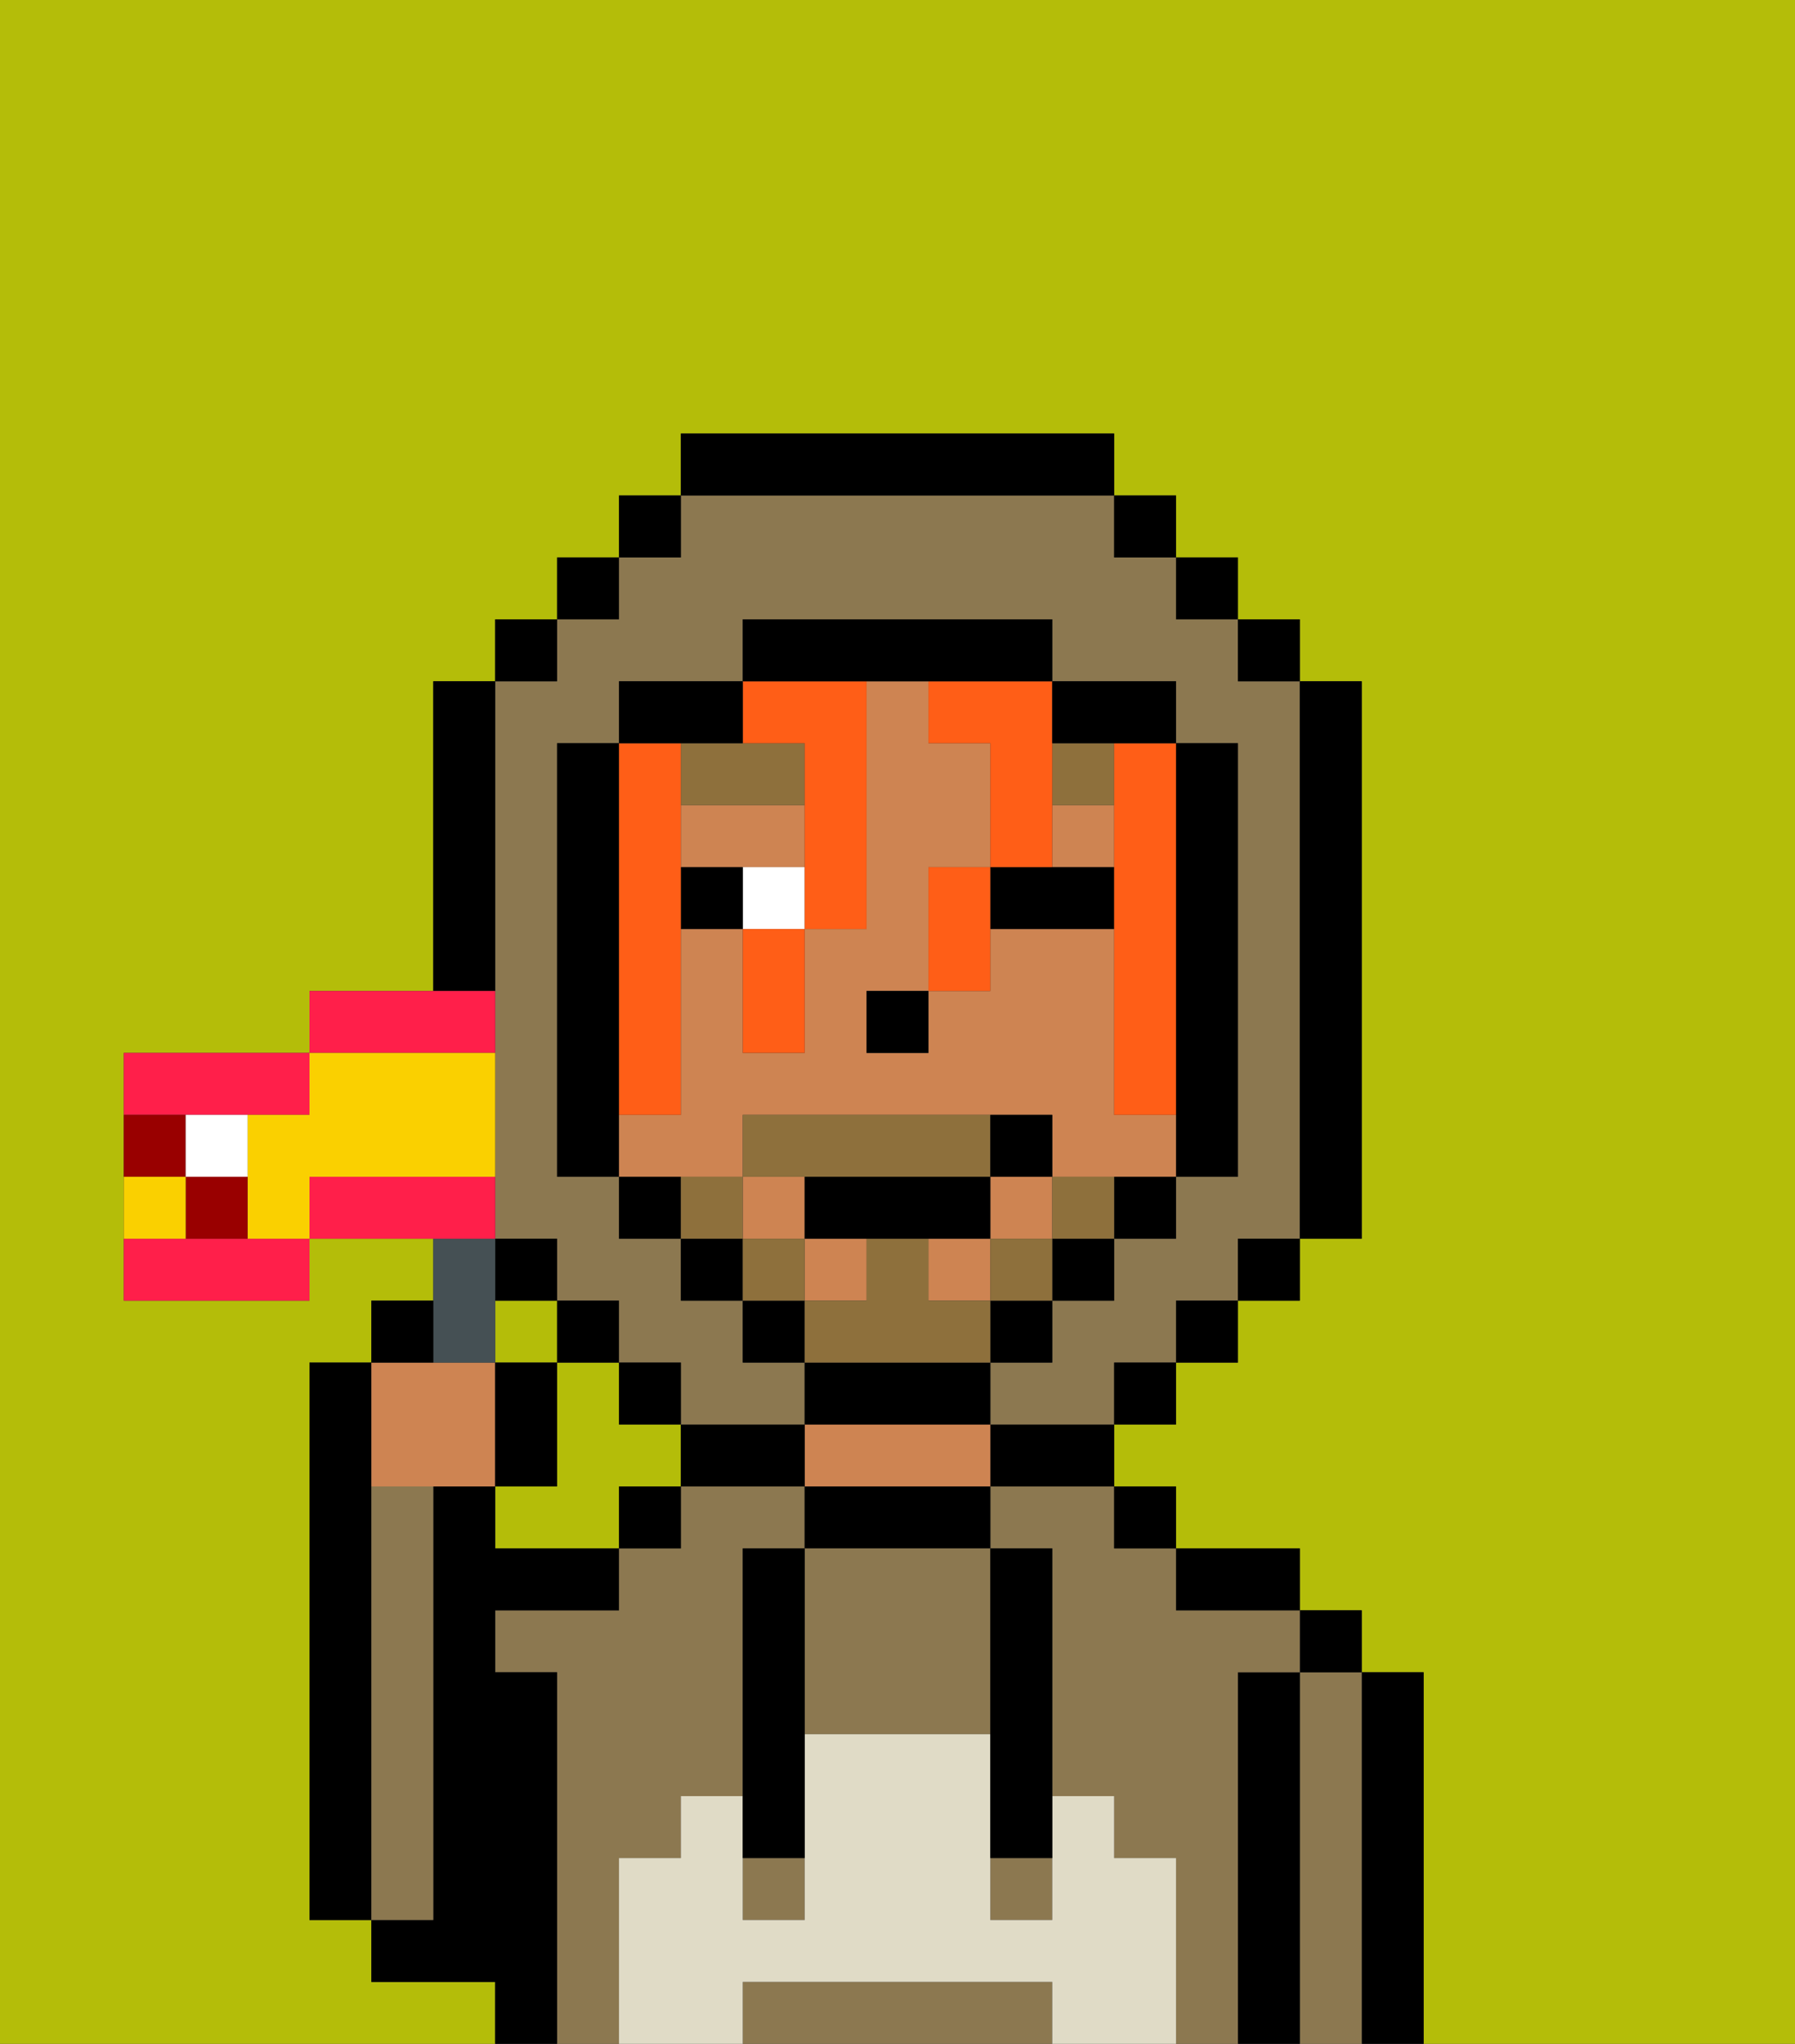 <svg xmlns="http://www.w3.org/2000/svg" viewBox="0 0 29 33"><rect x="0" y="0" width="29" height="33" fill="#333333" stroke="none"/><defs><style>polygon,rect,path{shape-rendering:crispedges;}.sa119-1{fill:#b4bd09;}.sa119-2{fill:#000000;}.sa119-3{fill:#8c7850;}.sa119-4{fill:#ce8452;}.sa119-5{fill:#e0dbc6;}.sa119-6{fill:#ffffff;}.sa119-7{fill:#8e703c;}.sa119-8{fill:#ff5e17;}.sa119-9{fill:#8e703c;}.sa119-10{fill:#455054;}.sa119-11{fill:#ff1f4a;}.sa119-12{fill:#fad000;}.sa119-13{fill:#900;}</style></defs><path class="sa119-1" d="M10,23V22H9v2H8v1h2V24h1V23Z"/><rect class="sa119-1" x="8" y="21" width="1" height="1"/><path class="sa119-1" d="M8,32H6V31H5V22H6V21H7V20H5v1H2V17H5V16H7V11H8V10H9V9h1V8h1V7h7V8h1V9h1v1h1v1h1v9H21v1H20v1H19v1H18v1h1v1h2v1h1v1h1v6h6V0H0V33H8Z"/><path class="sa119-2" d="M6,24V22H5v9H6V24Z"/><path class="sa119-2" d="M23,27H22v6h1V27Z"/><path class="sa119-3" d="M22,27H21v6h1V27Z"/><rect class="sa119-2" x="21" y="26" width="1" height="1"/><path class="sa119-2" d="M21,27H20v6h1V27Z"/><path class="sa119-3" d="M10,30h1V29h1V25h1V24H11v1H10v1H8v1H9v6h1V30Z"/><path class="sa119-3" d="M20,27h1V26H19V25H18V24H16v1h1v4h1v1h1v3h1V27Z"/><path class="sa119-2" d="M20,26h1V25H19v1Z"/><rect class="sa119-2" x="18" y="24" width="1" height="1"/><path class="sa119-2" d="M16,24h2V23H16Z"/><path class="sa119-2" d="M13,24v1h3V24H13Z"/><path class="sa119-4" d="M15,23H13v1h3V23Z"/><path class="sa119-2" d="M12,23H11v1h2V23Z"/><rect class="sa119-2" x="10" y="24" width="1" height="1"/><path class="sa119-2" d="M9,27H8V26h2V25H8V24H7v7H6v1H8v1H9V27Z"/><path class="sa119-3" d="M7,30V24H6v7H7Z"/><path class="sa119-3" d="M16,32H12v1h5V32Z"/><path class="sa119-3" d="M13,25v3h3V25H13Z"/><rect class="sa119-3" x="16" y="30" width="1" height="1"/><rect class="sa119-3" x="12" y="30" width="1" height="1"/><path class="sa119-5" d="M19,30H18V29H17v2H16V28H13v3H12V29H11v1H10v3h2V32h5v1h2V30Z"/><path class="sa119-2" d="M13,25H12v5h1V25Z"/><path class="sa119-2" d="M16,28v2h1V25H16v3Z"/><path class="sa119-4" d="M13,14V13H11v1h2Z"/><rect class="sa119-4" x="17" y="13" width="1" height="1"/><path class="sa119-4" d="M12,19V18h5v1h2V18H18V15H16v1H15v1H14V16h1V14h1V12H15V11H14v4H13v2H12V15H11v3H10v1h2Z"/><rect class="sa119-4" x="12" y="19" width="1" height="1"/><rect class="sa119-4" x="13" y="20" width="1" height="1"/><rect class="sa119-4" x="16" y="19" width="1" height="1"/><rect class="sa119-4" x="15" y="20" width="1" height="1"/><rect class="sa119-2" x="14" y="16" width="1" height="1"/><path class="sa119-6" d="M12,14v1h1V14Z"/><path class="sa119-2" d="M17,14H16v1h2V14Z"/><path class="sa119-2" d="M11,14v1h1V14Z"/><path class="sa119-7" d="M13,12H11v1h2Z"/><rect class="sa119-7" x="17" y="12" width="1" height="1"/><path class="sa119-8" d="M15,12h1v2h1V11H15Z"/><path class="sa119-8" d="M10,17v1h1V12H10v5Z"/><path class="sa119-8" d="M13,12v3h1V11H12v1Z"/><path class="sa119-8" d="M18,13v5h1V12H18Z"/><path class="sa119-8" d="M15,14v2h1V14Z"/><path class="sa119-8" d="M12,16v1h1V15H12Z"/><path class="sa119-3" d="M8,15v5H9v1h1v1h1v1h2V22H12V21H11V20H10V19H9V12h1V11h2V10h5v1h2v1h1v7H19v1H18v1H17v1H16v1h2V22h1V21h1V20h1V11H20V10H19V9H18V8H11V9H10v1H9v1H8v4Z"/><rect class="sa119-2" x="10" y="8" width="1" height="1"/><rect class="sa119-2" x="9" y="9" width="1" height="1"/><rect class="sa119-2" x="8" y="10" width="1" height="1"/><path class="sa119-2" d="M8,15V11H7v5H8Z"/><rect class="sa119-2" x="8" y="20" width="1" height="1"/><rect class="sa119-2" x="9" y="21" width="1" height="1"/><rect class="sa119-2" x="10" y="22" width="1" height="1"/><rect class="sa119-2" x="18" y="22" width="1" height="1"/><rect class="sa119-2" x="19" y="21" width="1" height="1"/><rect class="sa119-2" x="20" y="20" width="1" height="1"/><path class="sa119-2" d="M21,20h1V11H21v9Z"/><rect class="sa119-2" x="20" y="10" width="1" height="1"/><rect class="sa119-2" x="19" y="9" width="1" height="1"/><rect class="sa119-2" x="18" y="8" width="1" height="1"/><path class="sa119-2" d="M18,8V7H11V8h7Z"/><path class="sa119-2" d="M12,12V11H10v1h2Z"/><path class="sa119-2" d="M10,17V12H9v7h1V17Z"/><path class="sa119-2" d="M10,19v1h1V19Z"/><rect class="sa119-2" x="11" y="20" width="1" height="1"/><rect class="sa119-2" x="12" y="21" width="1" height="1"/><path class="sa119-2" d="M16,23V22H13v1h3Z"/><rect class="sa119-2" x="16" y="21" width="1" height="1"/><rect class="sa119-2" x="17" y="20" width="1" height="1"/><path class="sa119-2" d="M18,20h1V19H18Z"/><path class="sa119-2" d="M19,18v1h1V12H19v6Z"/><path class="sa119-2" d="M18,12h1V11H17v1Z"/><path class="sa119-2" d="M15,11h2V10H12v1h3Z"/><path class="sa119-9" d="M17,19v1h1V19Z"/><rect class="sa119-9" x="16" y="20" width="1" height="1"/><path class="sa119-9" d="M16,22V21H15V20H14v1H13v1h3Z"/><path class="sa119-9" d="M14,19h2V18H12v1h2Z"/><rect class="sa119-9" x="12" y="20" width="1" height="1"/><path class="sa119-9" d="M12,19H11v1h1Z"/><path class="sa119-2" d="M16,19H13v1h3Z"/><path class="sa119-2" d="M17,19V18H16v1Z"/><path class="sa119-4" d="M7,24H8V22H6v2Z"/><path class="sa119-10" d="M8,22V20H7v2Z"/><path class="sa119-2" d="M7,21H6v1H7Z"/><path class="sa119-2" d="M9,22H8v2H9Z"/><path class="sa119-11" d="M4,18H5V17H2v1H4Z"/><path class="sa119-11" d="M8,16H5v1H8Z"/><path class="sa119-11" d="M3,20H2v1H5V20H3Z"/><path class="sa119-11" d="M8,19H5v1H8Z"/><path class="sa119-12" d="M8,19V17H5v1H4v2H5V19Z"/><path class="sa119-13" d="M3,20H4V19H3Z"/><path class="sa119-13" d="M3,18H2v1H3Z"/><path class="sa119-6" d="M3,19H4V18H3Z"/><path class="sa119-12" d="M3,19H2v1H3Z"/></svg>